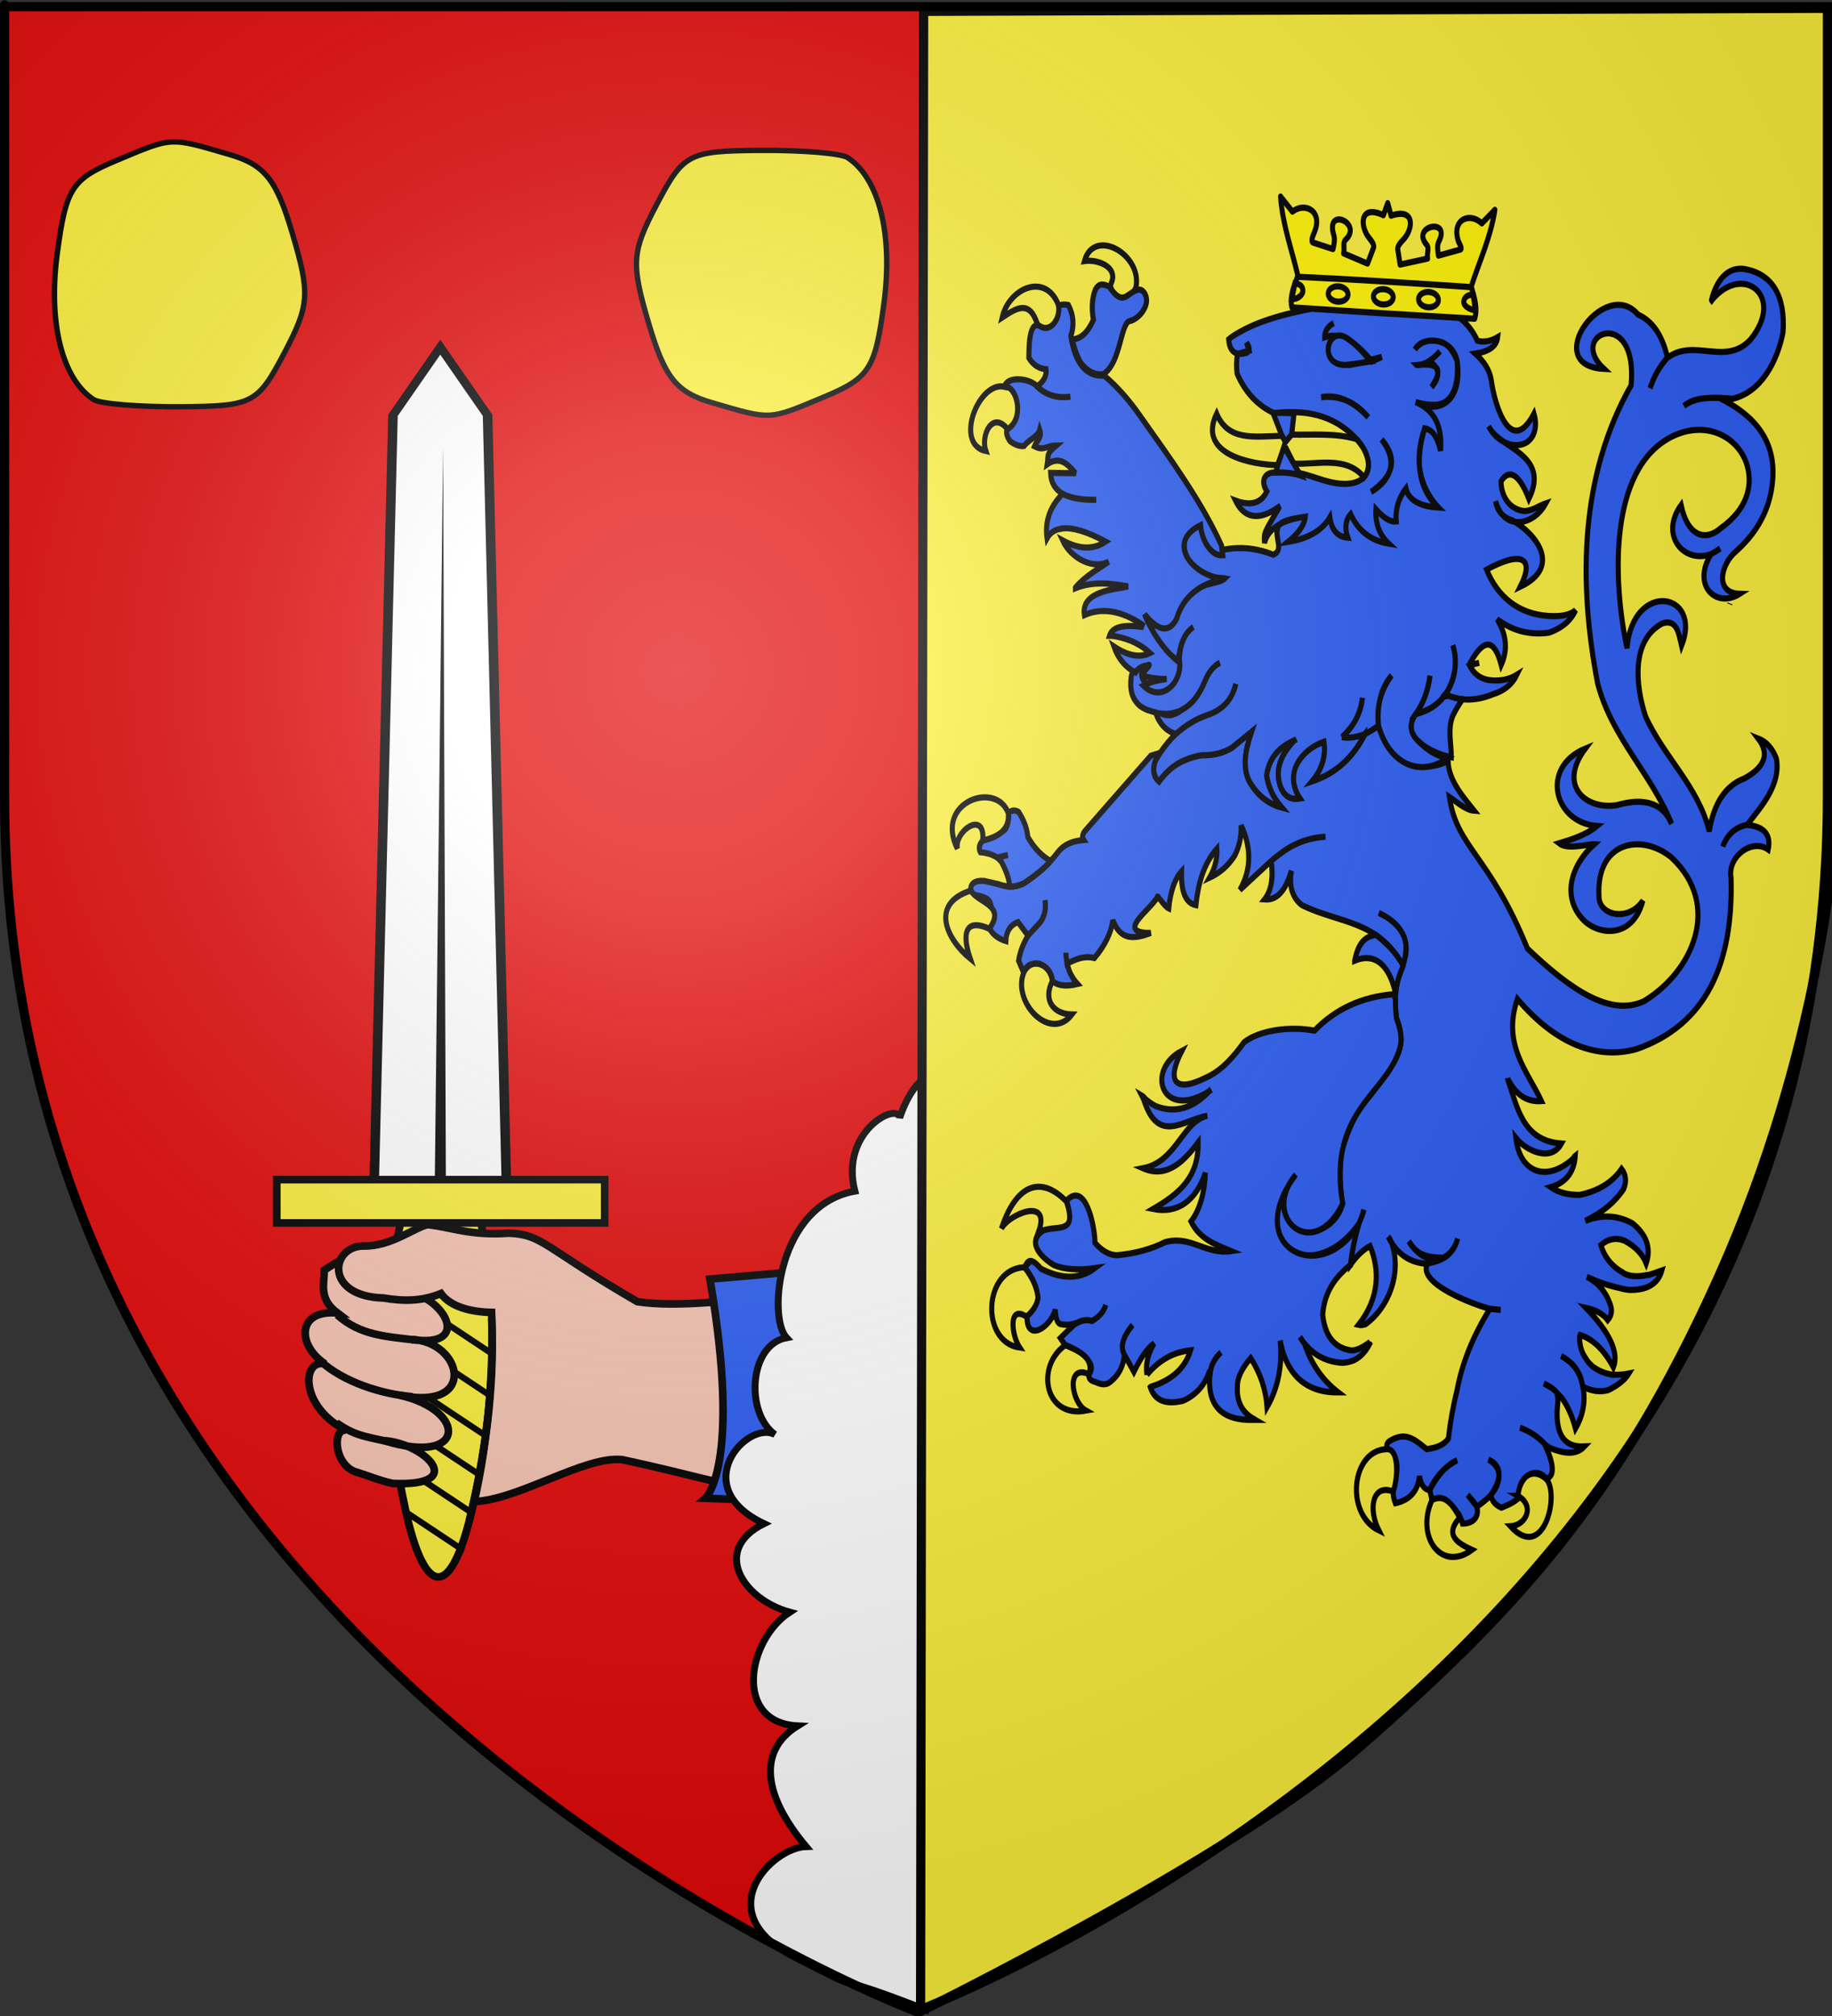 <?xml version="1.0" encoding="UTF-8" standalone="no"?>
<svg
   xmlns:dc="http://purl.org/dc/elements/1.1/"
   xmlns:cc="http://creativecommons.org/ns#"
   xmlns:rdf="http://www.w3.org/1999/02/22-rdf-syntax-ns#"
   xmlns:svg="http://www.w3.org/2000/svg"
   xmlns="http://www.w3.org/2000/svg"
   xmlns:xlink="http://www.w3.org/1999/xlink"
   xmlns:sodipodi="http://sodipodi.sourceforge.net/DTD/sodipodi-0.dtd"
   xmlns:inkscape="http://www.inkscape.org/namespaces/inkscape"
   height="660"
   width="600"
   version="1.0"
   id="svg2"
   sodipodi:version="0.32"
   inkscape:version="0.48.1 r9760"
   sodipodi:docname="Blason_Bourgaltroff_57.svg"
   inkscape:export-filename="/Users/olivier/Desktop/Blason Rouge/Blason_Vide_3D.png"
   inkscape:export-xdpi="144"
   inkscape:export-ydpi="144"
   inkscape:output_extension="org.inkscape.output.svg.inkscape">
  <rect width="100%" height="100%" fill="#333333" stroke="none"/>
  <sodipodi:namedview
     inkscape:window-height="615"
     inkscape:window-width="714"
     inkscape:pageshadow="2"
     inkscape:pageopacity="0.0"
     guidetolerance="10.0"
     gridtolerance="10.0"
     objecttolerance="10.0"
     borderopacity="1.0"
     bordercolor="#666666"
     pagecolor="#ffffff"
     id="base"
     showgrid="false"
     height="660px"
     inkscape:zoom="0.60213208"
     inkscape:cx="301.63041"
     inkscape:cy="329.66161"
     inkscape:window-x="-4"
     inkscape:window-y="0"
     inkscape:current-layer="g5898"
     showguides="true"
     inkscape:guide-bbox="true"
     inkscape:window-maximized="0" />
  <desc
     id="desc4">Flag of Canton of Valais (Wallis)</desc>
  <defs
     id="defs6">
    <linearGradient
       id="linearGradient2893">
      <stop
         style="stop-color:white;stop-opacity:0.314;"
         offset="0"
         id="stop2895" />
      <stop
         id="stop2897"
         offset="0.19"
         style="stop-color:white;stop-opacity:0.251;" />
      <stop
         style="stop-color:#6b6b6b;stop-opacity:0.125;"
         offset="0.6"
         id="stop2901" />
      <stop
         style="stop-color:black;stop-opacity:0.125;"
         offset="1"
         id="stop2899" />
    </linearGradient>
    <linearGradient
       id="linearGradient2885">
      <stop
         id="stop2887"
         offset="0"
         style="stop-color:white;stop-opacity:1;" />
      <stop
         style="stop-color:white;stop-opacity:1;"
         offset="0.229"
         id="stop2891" />
      <stop
         id="stop2889"
         offset="1"
         style="stop-color:black;stop-opacity:1;" />
    </linearGradient>
    <linearGradient
       id="linearGradient2955">
      <stop
         id="stop2867"
         offset="0"
         style="stop-color:#fd0000;stop-opacity:1;" />
      <stop
         style="stop-color:#e77275;stop-opacity:0.659;"
         offset="0.5"
         id="stop2873" />
      <stop
         style="stop-color:black;stop-opacity:0.323;"
         offset="1"
         id="stop2959" />
    </linearGradient>
    <radialGradient
       inkscape:collect="always"
       xlink:href="#linearGradient2955"
       id="radialGradient2961"
       cx="225.524"
       cy="218.901"
       fx="225.524"
       fy="218.901"
       r="300"
       gradientTransform="matrix(-4.167939e-4,2.183,-1.884,-3.599562e-4,615.597,-289.121)"
       gradientUnits="userSpaceOnUse" />
    <polygon
       id="star"
       transform="scale(53,53)"
       points="0,-1 0.588,0.809 -0.951,-0.309 0.951,-0.309 -0.588,0.809 0,-1 " />
    <clipPath
       id="clip">
      <path
         d="M 0,-200 L 0,600 L 300,600 L 300,-200 L 0,-200 z "
         id="path10" />
    </clipPath>
    <radialGradient
       inkscape:collect="always"
       xlink:href="#linearGradient2955"
       id="radialGradient1911"
       gradientUnits="userSpaceOnUse"
       gradientTransform="matrix(-4.167939e-4,2.183,-1.884,-3.599562e-4,615.597,-289.121)"
       cx="225.524"
       cy="218.901"
       fx="225.524"
       fy="218.901"
       r="300" />
    <radialGradient
       inkscape:collect="always"
       xlink:href="#linearGradient2955"
       id="radialGradient2865"
       gradientUnits="userSpaceOnUse"
       gradientTransform="matrix(0,1.749,-1.593,-1.049767e-7,551.788,-191.29)"
       cx="225.524"
       cy="218.901"
       fx="225.524"
       fy="218.901"
       r="300" />
    <radialGradient
       inkscape:collect="always"
       xlink:href="#linearGradient2955"
       id="radialGradient2871"
       gradientUnits="userSpaceOnUse"
       gradientTransform="matrix(0,1.386,-1.323,-5.741131e-8,-158.082,-109.541)"
       cx="225.524"
       cy="218.901"
       fx="225.524"
       fy="218.901"
       r="300" />
    <radialGradient
       inkscape:collect="always"
       xlink:href="#linearGradient2893"
       id="radialGradient3163"
       gradientUnits="userSpaceOnUse"
       gradientTransform="matrix(1.353,0,0,1.349,-77.629,-85.747)"
       cx="221.445"
       cy="226.331"
       fx="221.445"
       fy="226.331"
       r="300" />
    <pattern
       id="pattern4124"
       patternTransform="translate(-328.318,-112.593)"
       height="199.71"
       width="178.168"
       patternUnits="userSpaceOnUse">
      <g
         id="g4119"
         transform="matrix(0.806,0,0,0.77,264.813,86.782)">
        <path
           inkscape:tile-y0="-111.58328"
           inkscape:tile-x0="-325.61408"
           inkscape:tile-h="127.72503"
           inkscape:tile-w="108.61065"
           inkscape:tile-cy="-47.720769"
           inkscape:tile-cx="-271.30875"
           d="M -267.374,-6.853 L -272.223,16.977 L -277.071,-6.853 L -277.071,-26.381 L -277.071,-51.594 L -302.284,-51.594 L -302.284,-37.048 L -311.982,-37.048 L -311.982,-51.594 L -326.528,-51.594 L -326.528,-61.291 L -311.982,-61.291 L -311.982,-75.837 L -302.284,-75.837 L -302.284,-61.291 L -277.071,-61.291 L -277.071,-86.504 L -291.617,-86.504 L -291.617,-96.202 L -277.071,-96.202 L -277.071,-110.748 L -267.374,-110.748 L -267.374,-96.202 L -252.828,-96.202 L -252.828,-86.504 L -267.374,-86.504 L -267.374,-61.291 L -242.161,-61.291 L -242.161,-75.837 L -232.463,-75.837 L -232.463,-61.291 L -217.917,-61.291 L -217.917,-51.594 L -232.463,-51.594 L -232.463,-37.048 L -242.161,-37.048 L -242.161,-51.594 L -267.374,-51.594 L -267.374,-26.381 L -267.374,-6.853 z"
           id="path4262"
           sodipodi:nodetypes="cccccccccccccccccccccccccccccccccccccccc"
           style="fill:#fcef3c;fill-opacity:1;stroke:#000000;stroke-width:3.807;stroke-miterlimit:4;stroke-dasharray:none;stroke-opacity:1;display:inline" />
        <use
           id="use2607"
           xlink:href="#path4262"
           inkscape:tiled-clone-of="#path4262"
           y="0"
           x="0"
           width="601.465"
           height="658.974" />
        <use
           id="use2613"
           transform="translate(108.611,127.725)"
           xlink:href="#path4262"
           inkscape:tiled-clone-of="#path4262"
           y="0"
           x="0"
           width="601.465"
           height="658.974" />
      </g>
    </pattern>
    <radialGradient
       r="300"
       fy="226.331"
       fx="221.445"
       cy="226.331"
       cx="221.445"
       gradientTransform="matrix(1.353,0,0,1.349,-77.629,-85.747)"
       gradientUnits="userSpaceOnUse"
       id="radialGradient3163-2"
       xlink:href="#linearGradient2893-3"
       inkscape:collect="always" />
    <linearGradient
       id="linearGradient2893-3">
      <stop
         id="stop2895-9"
         offset="0"
         style="stop-color:white;stop-opacity:0.314;" />
      <stop
         style="stop-color:white;stop-opacity:0.251;"
         offset="0.19"
         id="stop2897-0" />
      <stop
         id="stop2901-5"
         offset="0.6"
         style="stop-color:#6b6b6b;stop-opacity:0.125;" />
      <stop
         id="stop2899-2"
         offset="1"
         style="stop-color:black;stop-opacity:0.125;" />
    </linearGradient>
  </defs>
  <g
     inkscape:groupmode="layer"
     id="layer3"
     inkscape:label="Fond écu"
     style="display:inline">
    <path
       id="path2855"
       style="fill:#e20909;fill-opacity:1;fill-rule:evenodd;stroke:none;stroke-width:1px;stroke-linecap:butt;stroke-linejoin:miter;stroke-opacity:1"
       d="M 300,657.386 C 300,657.386 598.5,545.066 598.5,259.614 C 598.5,-25.837 598.5,1.063 598.5,1.063 L 1.5,1.063 L 1.5,259.614 C 1.5,545.066 300,657.386 300,657.386 z "
       sodipodi:nodetypes="cccccc" />
    <g
       id="g3208"
       transform="translate(-58.364,184.072)" />
    <path
       style="fill:#fcef3c;stroke:#000000;stroke-width:1.762;stroke-miterlimit:4;stroke-dasharray:none;stroke-opacity:1;display:inline"
       d="M 233.177,131.83 C 221.514,128.437 217.715,123.679 212.463,105.892 C 206.616,86.089 206.862,82.533 215.171,66.767 C 223.892,50.221 225.443,49.417 249.026,49.239 C 262.62,49.135 275.484,50.199 277.612,51.601 C 287.926,58.397 292.5,76.708 289.512,99.235 C 286.649,120.821 284.797,123.717 269.872,129.953 C 251.502,137.628 252.864,137.559 233.177,131.83 z "
       id="path8051"
       sodipodi:nodetypes="cssssssc" />
    <path
       style="fill:#fcef3c;stroke:#000000;stroke-width:1.762;stroke-miterlimit:4;stroke-dasharray:none;stroke-opacity:1;display:inline"
       d="M 75.067,50.566 C 86.729,53.96 90.529,58.717 95.781,76.505 C 101.628,96.308 101.382,99.864 93.073,115.629 C 84.352,132.176 82.8,132.979 59.217,133.158 C 45.623,133.261 32.76,132.198 30.631,130.795 C 20.317,123.999 15.743,105.689 18.731,83.161 C 21.595,61.576 23.446,58.68 38.372,52.444 C 56.742,44.768 55.379,44.838 75.067,50.566 z "
       id="path9051"
       sodipodi:nodetypes="cssssssc" />
    <g
       transform="matrix(1.538,0,0,1.538,-323.974,-363.23)"
       id="g23241"
       style="display:inline">
      <path
         d="M 311.155,557.513 C 306.749,576.609 301.173,576.609 296.982,557.513 C 292.792,538.417 291.498,514.911 296.12,495.815 C 300.741,476.719 308.259,476.719 312.881,495.815 C 317.502,514.911 315.561,538.417 311.155,557.513 z "
         style="fill:#fcef3c;fill-opacity:1;fill-rule:nonzero;stroke:#000000;stroke-width:1.621;stroke-miterlimit:4;stroke-dasharray:none;stroke-opacity:1"
         id="path18781" />
      <path
         d="M 309.231,566.915 C 309.387,566.482 309.541,566.055 309.684,565.624 L 297.063,557.248 C 297.189,557.862 297.321,558.472 297.453,559.084 L 309.231,566.915 z M 311.445,559.199 C 311.552,558.741 311.657,558.281 311.76,557.822 L 295.251,546.85 C 295.337,547.444 295.424,548.036 295.516,548.629 L 311.445,559.199 z M 313.119,551.138 C 313.206,550.665 313.299,550.193 313.383,549.719 L 294.106,536.925 C 294.154,537.49 294.203,538.053 294.257,538.617 L 313.119,551.138 z M 314.452,542.834 C 314.518,542.352 314.58,541.869 314.641,541.386 L 293.565,527.387 C 293.58,527.927 293.596,528.468 293.616,529.008 L 314.452,542.834 z M 315.384,534.272 C 315.425,533.774 315.472,533.279 315.509,532.78 L 293.59,518.222 C 293.573,518.744 293.564,519.263 293.553,519.786 L 315.384,534.272 z M 315.899,525.437 C 315.915,524.917 315.927,524.393 315.937,523.873 L 294.144,509.402 C 294.097,509.902 294.06,510.407 294.018,510.908 L 315.899,525.437 z M 315.899,516.257 C 315.883,515.717 315.871,515.177 315.849,514.637 L 295.214,500.94 C 295.181,501.106 295.145,501.277 295.113,501.442 C 295.065,501.753 295.02,502.062 294.975,502.374 L 315.899,516.257 z M 315.308,506.691 C 315.232,506.116 315.159,505.535 315.082,504.956 L 296.887,492.865 C 296.773,493.323 296.665,493.78 296.56,494.242 L 315.308,506.691 z "
         style="fill:#000000;fill-opacity:1;fill-rule:nonzero;stroke:none;stroke-width:5;stroke-miterlimit:4;stroke-opacity:1"
         id="path18783" />
      <g
         transform="matrix(-0.685,0,0,-0.435,486.039,654.058)"
         id="g18785">
        <path
           d="M 244.457,371.58 L 285.873,371.58 L 279.873,757.438 L 265.165,790.794 L 250.457,757.438 L 244.457,371.58 z "
           style="fill:#ffffff;fill-opacity:1;fill-rule:nonzero;stroke:#000000;stroke-width:2.969;stroke-miterlimit:4;stroke-dasharray:none;stroke-opacity:1"
           id="path18787" />
        <path
           d="M 263.408,375.062 L 264.284,742.094 L 266.922,375.062 L 263.408,375.062 z "
           style="fill:#000000;fill-opacity:1;fill-rule:evenodd;stroke:none;stroke-width:4;stroke-linecap:butt;stroke-linejoin:miter;stroke-miterlimit:4;stroke-dasharray:none;stroke-opacity:1"
           id="path18789" />
      </g>
      <rect
         width="69.822"
         height="9.218"
         x="-339.411"
         y="-496.489"
         style="fill:#fcef3c;fill-opacity:1;fill-rule:nonzero;stroke:#000000;stroke-width:1.621;stroke-miterlimit:4;stroke-dasharray:none;stroke-opacity:1"
         id="rect18791"
         transform="scale(-1,-1)" />
      <path
         style="fill:#f7c5b4;fill-opacity:1;fill-rule:evenodd;stroke:#000000;stroke-width:1.621;stroke-linecap:butt;stroke-linejoin:miter;stroke-miterlimit:4;stroke-dasharray:none;stroke-opacity:1;display:inline"
         d="M 293.009,501.932 C 288.011,502.378 285.444,502.696 279.698,506.541 C 279.699,509.581 278.463,512.622 282.504,515.662 C 273.752,514.876 273.934,522.559 279.868,526.484 C 274.736,525.37 274.574,535.884 284.501,540.688 C 281.576,539.721 281.492,547.34 286.056,549.373 C 289.251,550.332 291.277,551.279 294.254,551.934 C 310.514,552.665 301.116,543.491 292.583,542.839 C 309.799,548.274 310.314,536.508 295.843,533.171 C 312.512,536.61 309.098,521.758 298.344,521.294 C 311.119,523.3 305.756,512.338 296.593,510.828 L 291.607,508.147 L 293.009,501.932 z "
         id="path15830"
         sodipodi:nodetypes="ccccccccccccc" />
      <path
         style="fill:#f7c5b4;fill-opacity:1;fill-rule:evenodd;stroke:#000000;stroke-width:1.621;stroke-linecap:butt;stroke-linejoin:miter;stroke-miterlimit:4;stroke-dasharray:none;stroke-opacity:1;display:inline"
         d="M 288.036,501.398 C 281.076,501.4 279.577,512.116 292.295,512.464 C 296.523,513.161 300.459,513.201 304.541,511.514 C 306.539,514.299 310.782,515.435 315.332,515.531 C 315.797,527.823 314.571,543.026 311.624,555.814 C 321.319,555.368 335.306,545.932 343.213,546.885 C 374.288,553.623 362.209,554.025 396.05,550.021 L 422.938,506.867 C 397.101,507.419 362.942,515.811 346.372,513.248 C 326.547,501.778 326.319,498.962 319.027,498.664 C 310.869,499.248 307.021,497.45 301.708,496.841 C 298.751,497.54 293.817,501.536 288.036,501.398 z "
         id="path16951"
         sodipodi:nodetypes="cccccccccccc" />
      <path
         id="path16953"
         style="fill:none;fill-opacity:1;fill-rule:nonzero;stroke:#000000;stroke-width:1.621;stroke-miterlimit:4;stroke-dasharray:none;stroke-opacity:1;display:inline"
         d="M 315.333,516.792 C 316.065,531.963 313.721,547.175 310.6,559.769"
         sodipodi:nodetypes="cc" />
      <path
         style="fill:none;fill-rule:evenodd;stroke:#000000;stroke-width:1.621;stroke-linecap:butt;stroke-linejoin:miter;stroke-miterlimit:4;stroke-dasharray:none;stroke-opacity:1"
         d="M 282.472,516.07 C 287.37,520.438 292.739,520.638 299.429,521.451"
         id="path22348"
         sodipodi:nodetypes="cc" />
      <path
         style="fill:none;fill-rule:evenodd;stroke:#000000;stroke-width:1.621;stroke-linecap:butt;stroke-linejoin:miter;stroke-miterlimit:4;stroke-dasharray:none;stroke-opacity:1"
         d="M 278.921,525.908 C 283.762,530.349 292.063,532.989 298.456,533.467"
         id="path22350"
         sodipodi:nodetypes="cc" />
      <path
         style="fill:none;fill-rule:evenodd;stroke:#000000;stroke-width:1.621;stroke-linecap:butt;stroke-linejoin:miter;stroke-miterlimit:4;stroke-dasharray:none;stroke-opacity:1"
         d="M 282.277,539.023 C 286.835,542.295 289.613,541.984 295.666,543.643"
         id="path22352"
         sodipodi:nodetypes="cc" />
      <path
         style="fill:#2b5df2;fill-rule:evenodd;stroke:#000000;stroke-width:1.621;stroke-linecap:butt;stroke-linejoin:miter;stroke-miterlimit:4;stroke-dasharray:none;stroke-opacity:1;display:inline"
         d="M 361.824,508.437 L 407.535,504.525 C 407.535,504.525 406.519,516.48 396.227,530.426 C 385.935,544.371 390.649,556.211 390.649,556.211 L 360.852,555.1 C 360.852,555.1 368.629,548.295 361.824,508.437 z "
         id="path9085"
         sodipodi:nodetypes="cczccc" />
    </g>
    <path
       style="fill:#ffffff;fill-rule:evenodd;stroke:#000000;stroke-width:2.261;stroke-linecap:butt;stroke-linejoin:miter;stroke-miterlimit:4;stroke-dasharray:none;stroke-opacity:1"
       d="M 279.981,389.964 C 274.947,370.327 294.064,360.641 294.65,365.939 C 302.848,341.551 321.706,347.493 329.14,365.287 C 329.462,365.497 301.554,588.464 302.948,657.86 C 265.522,643.207 288.992,655.476 260.04,640.602 C 231.708,626.047 252.798,604.878 264.006,604.53 C 250.235,588.163 247.834,573.339 261.244,565.009 C 240.144,563.977 244.643,536.918 258.663,527.792 C 243.183,523.591 232.983,507.333 250.205,498.813 C 224.782,486.747 244.661,464.787 253.814,469.634 C 244.016,462.637 245.244,440.226 257.59,437.941 C 251.367,431.354 254.563,394.516 279.981,389.964 z "
       id="path18863"
       sodipodi:nodetypes="cccczccccccc" />
    <path
       style="fill:#fcef3c;fill-rule:evenodd;stroke:#000000;stroke-width:3;stroke-linecap:butt;stroke-linejoin:miter;stroke-miterlimit:4;stroke-dasharray:none;stroke-opacity:1;display:inline"
       d="M 302.504,3.724 L 301.5,658.5 C 301.5,658.5 404.286,607.881 445.107,572.144 C 494.961,528.498 529.631,492.138 563.054,417.499 C 596.286,343.289 600.757,275.883 600.757,275.883 L 601.761,2.719 L 302.504,3.724 z "
       id="path16166"
       sodipodi:nodetypes="ccszccc" />
    <g
       style="display:inline"
       inkscape:label="Meubles"
       id="layer6"
       transform="matrix(0.659,0,0,0.815,249.115,29.503)">
      <g
         style="stroke:#000000;stroke-width:2.435;stroke-miterlimit:4;stroke-opacity:1;stroke-dasharray:none"
         transform="matrix(1.027,0,0,1.027,-7.484,0.526)"
         id="g4418">
        <g
           style="fill:#e50606;fill-opacity:1;stroke:#000000;stroke-width:2.342;stroke-miterlimit:4;stroke-opacity:1;stroke-dasharray:none;display:inline"
           transform="matrix(1.04,0,0,1.04,97.112,59.32)"
           id="layer7">
          <g
             id="g5898"
             transform="matrix(1.042,0,0,1.018,-830.886,72.494)"
             style="fill:#e50606;fill-opacity:1;stroke:#000000;stroke-width:2.273;stroke-miterlimit:4;stroke-opacity:1;stroke-dasharray:none">
            <path
               style="fill:#2b5df2;fill-opacity:1;stroke:#000000;stroke-width:2.273;stroke-miterlimit:4;stroke-opacity:1;stroke-dasharray:none"
               id="path3707"
               d="m 1154.679,-61.5 c -6.658,-1.212 -12.725,2.164 -15.545,11.267 0,0.11 0,0.221 0.116,0.331 0.114,-0.11 0.114,-0.331 0.229,-0.441 13.797,-13.6 32.717,-1.232 17.044,14.79 -11.066,9.981 -24.975,-0.655 -36.949,6.622 -0.114,0 -0.114,0 -0.114,0 -3.432,3.201 -6.064,6.953 -7.78,11.368 1.716,-4.415 4.348,-8.167 7.78,-11.368 -2.457,-8.728 -7.053,-13.628 -13.152,-15.865 -14.684,-14.376 -44.081,18.875 -15.219,20.059 -16.931,-13.083 15.371,-23.799 12.126,6.07 -22.659,32.982 -23.781,72.015 -14.959,110.101 6.381,20.158 24.208,33.62 33.032,51.924 -4.659,-9.448 -15.505,-9.009 -24.251,-6.953 -13.96,1.968 -26.671,-7.068 -14.299,-20.86 -20.299,6.939 -14,27.326 5.263,28.586 -4.752,3.254 -11.458,5.038 -16.968,6.402 3.888,2.539 13.102,0.212 15.708,0.331 -10.688,8.075 -14.32,19.456 -5.209,27.656 6.561,5.981 22.242,7.681 26.944,-6.795 -6.256,7.826 -19.46,5.683 -19.599,-1.423 -1.43,-20.424 18.668,-23.666 32.231,-14.632 22.897,17.696 9.594,42.332 -12.155,53.201 -14.811,5.722 -32.375,-3.895 -52.053,-19.474 -16.85,-34.446 -31.571,-37.227 -34.827,-55.991 2.814,1.536 7.165,4.865 11.073,5.096 -4.572,-4.81 -11.492,-11.098 -11.669,-18.432 -3.55,1.62 -7.218,2.141 -11.095,2.097 -4.576,-0.441 -9.663,-1.876 -12.751,-4.415 -3.204,-2.539 -5.605,-6.07 -7.208,-10.706 -2.059,1.324 -4.118,2.319 -6.176,3.09 0,0.221 -0.114,0.332 -0.229,0.552 -4.233,6.734 -9.952,11.7 -17.388,14.9 -1.83,0.773 -3.775,1.436 -5.72,1.988 1.373,-1.324 2.402,-2.759 3.317,-4.195 1.945,-3.311 2.517,-6.842 1.83,-10.374 -3.089,0.773 -5.72,1.987 -8.007,3.752 -0.915,0.663 -1.716,1.545 -2.517,2.428 -4.576,4.746 -4.576,9.602 -0.229,14.79 -3.317,0.44 -5.72,-0.331 -7.435,-2.428 -0.572,-0.773 -1.03,-1.545 -1.373,-2.428 -0.114,-0.331 -0.114,-0.44 -0.229,-0.662 -1.487,-4.526 -0.114,-9.05 4.118,-13.576 0.801,-0.884 1.601,-1.656 2.517,-2.428 -7.321,2.648 -11.554,6.953 -12.469,13.133 0.572,2.98 1.83,5.851 3.775,8.389 0,0.11 0.229,0.331 0.343,0.44 0.686,0.884 1.601,1.876 2.517,2.759 0.114,0.111 0.114,0.111 0.114,0.111 -6.063,-1.324 -10.982,-4.526 -14.642,-9.933 -1.945,-3.423 -2.173,-7.726 -0.572,-13.134 0,0 0,0 0.114,-0.11 0.343,-1.545 1.03,-3.09 1.716,-4.856 l -8.808,5.96 c -3.661,1.876 -8.122,2.87 -13.269,2.759 l -0.114,0 c -2.745,0.331 -5.376,0.992 -7.779,1.876 -4.461,1.544 -8.236,4.194 -11.439,7.836 -2.402,-1.766 -2.974,-4.415 -1.601,-7.616 0.686,-0.992 1.373,-1.987 2.173,-2.979 l -4.233,1.104 -29.17,27.593 c -1.373,1.214 -1.601,2.539 -0.801,3.531 -4.804,0.332 -8.579,1.545 -11.21,4.195 -1.144,1.214 -2.173,2.318 -3.546,3.531 -3.089,2.98 -7.092,5.519 -11.554,8.058 -2.173,0.992 -4.461,1.435 -6.749,1.435 -1.487,-0.111 -2.974,-0.331 -4.576,-0.773 l -0.343,-0.11 -6.292,-1.215 c -3.432,-0.221 -5.491,0.441 -6.063,2.207 -0.114,0.441 -0.114,0.883 0,1.324 0.229,0.883 0.915,1.435 2.402,1.766 3.889,0.552 5.948,1.545 6.292,3.091 1.03,2.759 0.343,4.634 -1.945,5.629 1.03,4.304 4.004,6.953 8.808,8.167 0.229,-3.643 2.059,-5.96 5.491,-6.954 l 4.461,4.967 5.376,-4.855 c 2.059,-2.319 2.745,-5.078 2.173,-8.278 0.572,3.2 -0.114,5.959 -2.173,8.278 l -5.376,4.855 c -2.288,3.091 -3.661,6.182 -4.233,9.271 l 2.288,4.415 c 1.03,-2.649 3.317,-3.642 6.978,-3.311 3.546,1.104 5.491,3.311 5.834,6.402 2.402,1.767 6.177,2.097 11.21,1.104 -2.402,-2.207 -3.889,-4.636 -4.576,-7.395 -0.114,-0.11 -0.114,-0.11 -0.114,-0.11 -0.229,-1.214 -0.458,-2.649 -0.458,-4.084 0,1.435 0.229,2.871 0.458,4.084 4.171,-1.78 7.595,-3.001 12.24,-2.097 4.804,-4.746 7.55,-9.492 8.236,-14.016 3.419,7.699 9.704,7.011 16.93,4.745 -16.098,0.093 -0.296,-8.339 2.974,-13.244 -0.266,-1.263 2.953,3.416 5.033,4.194 0.801,-6.402 2.745,-11.037 5.72,-13.686 -0.229,7.616 1.83,11.7 6.406,12.473 1.042,-8.015 3.474,-15.304 9.38,-20.86 0.229,3.532 -0.801,7.174 -3.203,10.706 4.576,-1.767 8.236,-4.415 11.096,-8.057 2.173,-3.423 3.089,-7.174 2.974,-11.258 4.69,8.499 4.461,16.444 -0.572,23.84 l 13.956,-10.706 c 1.373,-0.992 2.86,-1.987 4.347,-2.87 6.063,-3.753 12.698,-5.739 19.904,-6.07 -7.207,0.331 -13.841,2.318 -19.904,6.07 -1.487,0.883 -2.974,1.876 -4.347,2.87 1.03,6.403 0,11.037 -2.974,14.238 6.727,0.433 9.912,-4.868 12.011,-10.594 -1.258,5.85 0.65,10.127 4.654,12.665 16.625,6.841 33.936,5.395 45.126,22.4 0.732,-1.634 1.331,-3.937 1.395,-6.63 0.157,-6.597 -7.091,-11.01 -12.167,-12.873 10.826,4.134 13.741,10.64 11.57,17.136 -1.355,4.055 -3.914,8.421 -4.021,12.885 -0.303,2.966 -0.02,5.99 0.342,8.94 1.587,2.913 2.289,6.295 1.993,8.97 -0.279,2.516 -1.775,5.945 -4.166,8.579 -3.795,4.582 -7.491,9 -11.427,12.827 -4.981,4.845 -7.845,10.821 -10.385,17.45 -0.946,2.468 -1.056,5.019 -1.15,7.904 -0.133,4.055 0.131,8.452 1.113,12.699 -3.416,11.445 -22.718,15.137 -26.196,2.096 -0.801,-4.304 0.915,-8.609 5.262,-12.804 -32.646,16.643 3.567,46.495 28.14,18.211 0.915,-1.656 1.716,-3.421 2.288,-5.298 -0.572,1.876 -1.373,3.642 -2.288,5.298 -1.945,5.408 -3.089,10.375 -3.661,14.9 0,0 0,0 0,0.111 2.86,-3.311 5.834,-5.63 8.694,-6.843 4.258,8.656 4.399,19.03 -5.148,29.138 1.03,0.22 2.059,0 3.089,-0.221 9.992,-5.888 16.522,-18.541 11.667,-30.243 -0.458,-0.773 -0.915,-1.544 -1.487,-2.096 3.822,6.275 9.15,9.308 16.358,9.932 0.456,-0.111 0.801,-0.111 1.258,-0.111 0.116,0 0.116,0 0.229,0 2.86,-0.44 5.262,-1.104 7.207,-2.096 -5.636,1.248 -10.581,0.657 -15.9,-6.07 3.347,4.598 7.13,6.117 15.9,6.07 3.089,-1.545 4.919,-3.974 5.948,-7.064 -2.008,6.141 -7.458,8.159 -13.155,9.16 -0.114,0 -0.114,0 -0.229,0 -5.331,7.515 22.119,15.716 27.796,16.777 1.488,0.11 3.204,0.331 4.804,0.441 -1.6,-0.111 -3.316,-0.332 -4.804,-0.441 -7.55,10.044 -12.354,19.867 -14.642,29.91 -1.716,5.739 -3.088,11.81 -3.888,17.992 -2.461,2.901 -6.168,3.518 -9.723,3.972 -5.472,-3.689 -9.284,-6.41 -15.902,-3.311 -1.716,0.662 -2.288,1.766 -1.716,3.311 4.619,1.591 5.001,6.588 3.662,10.706 -0.116,0.221 -0.116,0.331 -0.229,0.552 l 0,0 c -1.144,3.2 -1.03,6.181 0.229,8.718 6.52,-1.214 10.066,-4.525 10.752,-10.044 0.572,3.201 2.06,4.856 4.232,5.187 0.116,0 0.116,0 0.343,0 2.595,-5.12 7.114,-8.827 12.24,-11.037 -5.376,2.016 -9.192,6.234 -12.24,11.037 l 1.26,4.525 c 5.003,-1.744 8.281,0.196 11.439,4.193 0.114,0 0.114,0.111 0.229,0.111 0.686,1.104 1.372,2.207 1.716,3.532 3.711,0.064 7.719,-1.665 6.405,-6.181 -0.114,0 -0.114,-0.221 -0.229,-0.331 l -3.889,-4.084 c 1.362,1.316 2.807,2.518 3.889,4.084 0.116,0.11 0.116,0.331 0.229,0.331 2.113,-1.277 4.197,-2.544 6.062,-4.194 4.799,-4.432 5.66,-10.276 -0.914,-13.244 7.193,2.536 5.094,8.52 0.914,13.244 l 0.343,0.441 c 0.663,2.217 2.562,3.317 4.576,4.083 3.661,-1.214 7.163,-2.648 8.42,-4.415 -0.688,-6.924 6.743,-11.221 11.485,-6.4 5.072,-0.593 2.295,-8.037 -0.915,-13.023 -0.116,-0.11 -0.116,-0.11 -0.116,-0.11 -3.203,-2.649 -6.864,-4.526 -10.639,-5.63 3.775,1.104 7.436,2.98 10.639,5.63 0.828,0.983 1.968,1.456 3.089,1.987 4.518,1.464 10.872,3.068 15.1,-0.663 -10.297,0.444 -13.291,-5.978 -11.897,-16.223 0,-0.332 0,-0.773 0,-1.436 -0.114,-0.552 -0.228,-1.323 -0.343,-2.096 -0.915,-1.104 -2.86,-2.319 -5.948,-3.532 3.089,1.214 5.033,2.428 5.948,3.532 0.688,0.552 1.373,1.104 2.059,1.766 2.403,2.649 4.576,6.402 6.177,11.368 3.432,-4.967 4.576,-10.153 3.317,-15.452 0,-0.11 0,-0.11 -0.116,-0.22 -0.114,-0.552 -0.229,-1.104 -0.456,-1.656 -0.458,-1.988 -1.488,-3.643 -2.975,-5.299 -1.487,-1.656 -3.661,-2.979 -6.176,-4.194 4.217,1.91 7.78,4.872 9.151,9.493 0.228,0.552 0.343,1.104 0.456,1.656 0.116,0.11 0.116,0.11 0.116,0.22 3.888,1.656 7.663,2.097 11.439,1.215 4.231,-1.767 7.32,-3.753 9.036,-6.07 -2.631,0.44 -5.032,0.44 -7.092,0.44 -0.114,-0.22 -0.114,-0.22 -0.114,0 -3.546,-0.44 -6.52,-1.544 -9.151,-3.2 -0.114,-0.111 -0.343,-0.331 -0.458,-0.441 -0.114,-0.11 -0.114,-0.11 -0.228,-0.11 l 0,0 c -0.916,-0.773 -1.601,-1.545 -2.173,-2.319 -1.945,-2.318 -2.86,-4.967 -2.745,-8.166 l 0.229,-0.441 c 5.72,1.435 10.638,5.408 14.871,11.92 2.517,-5.407 -1.487,-12.693 -12.24,-21.963 4.348,0.773 7.664,2.207 9.723,4.525 1.831,-1.766 2.06,-3.752 1.03,-5.959 -2.059,-4.747 -5.605,-8.058 -10.41,-10.045 5.032,1.987 9.951,3.311 14.871,4.194 1.372,0.332 2.744,0.552 4.231,0.663 7.893,0.11 12.812,-2.319 14.415,-7.174 -2.173,0.662 -4.232,1.214 -5.948,1.656 -0.114,0 -0.229,0 -0.343,0 -0.116,0 -0.116,0 -0.229,0 -4.461,0.773 -7.893,0.552 -10.524,-0.663 -0.229,-0.11 -0.343,-0.331 -0.572,-0.331 -4.804,-2.318 -8.008,-5.629 -9.608,-10.044 3.203,-2.319 6.748,-2.871 10.523,-1.656 4.691,2.096 8.007,4.855 9.723,8.388 2.174,-5.407 0.344,-10.154 -5.375,-14.237 -0.344,-0.332 -0.688,-0.441 -1.03,-0.663 -6.52,-2.87 -13.498,-3.2 -20.819,-0.773 7.664,-3.09 13.384,-7.063 17.159,-11.809 1.373,-2.871 1.03,-5.299 -0.915,-7.395 -4.232,5.077 -10.524,8.166 -18.76,9.602 -5.262,0 -9.495,-0.884 -12.926,-2.871 6.864,-1.656 10.524,-5.629 10.983,-11.589 -0.344,0.221 -0.458,0.441 -0.688,0.773 -0.229,0.221 -0.456,0.331 -0.801,0.662 -11.062,8.041 -23.136,5.273 -25.051,-8.056 4.47,4.684 15.656,9.159 20.361,2.098 -17.429,-1.034 -19.65,-13.506 -24.022,-23.841 0,0 0,-0.22 0,-0.331 0,0 0,0 0,0.111 3.606,5.986 8.308,8.763 15.101,8.387 -6.065,-10.899 -17.65,-20.737 -10.753,-37.746 17.088,16.721 35.735,22.553 53.2,18.522 30.947,-8.886 43.348,-31.422 42.21,-63.312 -1.644,-7.818 9.463,-14.658 16.583,-10.399 1.373,-5.298 -1.601,-8.388 -8.808,-9.05 l -0.114,0 c 0,0 -0.344,-0.11 -0.458,-0.11 -4.576,0.773 -7.893,2.87 -9.952,6.291 -0.343,0.552 -0.686,1.104 -0.915,1.766 0.229,-0.662 0.572,-1.214 0.915,-1.766 2.059,-3.423 5.377,-5.519 9.952,-6.291 5.918,-6.404 15.216,-14.554 13.041,-24.503 -1.716,-3.642 -4.348,-6.181 -8.123,-7.395 5.148,5.63 3.088,10.597 -6.176,14.79 -8.465,2.649 -13.727,9.271 -15.672,19.536 -4.757,-16.498 -20.42,-27.596 -28.442,-42.493 -4.569,-11.565 -6.423,-28.165 7.513,-34.323 6.471,-1.775 7.294,3.705 8.575,8.276 9.55,-20.015 -21.947,-24.276 -24.367,0.883 l 0,0 c -6.335,-24.828 -8.219,-65.897 19.502,-77.94 16.314,-6.998 31.312,0.393 34.415,11.296 1.977,6.946 -0.259,15.319 -12.051,22.304 -6.378,4.709 -14.573,3.611 -17.729,-8.528 -9.804,11.278 1.415,21.753 13.384,18.101 1.258,-0.552 2.631,-1.214 4.118,-2.097 -1.487,0.883 -2.86,1.545 -4.118,2.097 -8.79,11.851 2.549,20.138 12.812,14.679 -11.416,-0.257 -8.373,-10.978 -1.829,-15.563 11.871,-8.724 15.992,-18.315 16.62,-27.399 0.911,-13.152 -7.2,-22.59 -23.942,-29.441 -5.471,-0.062 -10.993,-0.009 -15.786,2.98 4.678,-3.148 10.406,-2.941 15.786,-2.98 1.945,0.11 4.004,0.221 6.064,0.331 12.588,-2.512 19.765,-13.488 22.42,-24.502 1.164,-13.739 -5.024,-21.349 -16.372,-23.296 z"
               sodipodi:nodetypes="cccccccsccccccccccccccccccccccccccccccccccccccccscccccccccccccccccccccccscccccccscccccccccscccccccccccccccsccccccscsccscsssccccscccccccccsccccccccscccccccccccccccccccccccccccccccccsccccccsccccccscccccccccsccccccccccccccsccccccccccccccccccccccccccccccsccccccccccccscccscccscccccc"
               inkscape:connector-curvature="0" />
            <path
               style="fill:#2b5df2;fill-opacity:1;stroke:#000000;stroke-width:2.273;stroke-miterlimit:4;stroke-opacity:1;stroke-dasharray:none"
               id="path3709"
               d="m 995.802,-53.324 c -8.21,4.167 -17.69,2.998 -26.31,5.077 l -0.114,0 c -17.845,2.318 -31.229,5.408 -40.037,9.492 -2.288,0.993 -4.232,1.987 -5.834,3.09 0.229,2.98 1.487,4.746 3.889,5.298 0,0.11 0,0.11 0,0.11 l 0,0 5.217,-1.194 -1.099,-3 c 3.048,3.983 -0.483,4.119 -4.118,4.194 l 0,0 c -0.458,2.759 -0.458,5.187 -0.114,7.284 3.546,6.733 8.923,11.589 16.129,14.459 0,0 0,0 0.114,0 0,0 0,0 0.114,0.11 13.328,-1.153 26.233,0.025 36.949,9.602 1.258,1.104 2.288,2.318 3.203,3.532 2.745,4.304 2.86,7.836 0.114,10.596 -0.229,0.11 -0.343,0.221 -0.458,0.331 -1.601,1.214 -4.233,2.097 -8.236,2.097 -10.368,-0.038 -19.419,-6.149 -30.657,-4.194 -4.593,-0.304 -7.186,2.739 -4.004,6.953 -2.402,4.304 -7.092,5.519 -13.956,3.421 4.938,8.311 13.105,6.24 20.019,1.876 -0.157,0.078 -5.32,7.028 -6.635,9.602 0,0 0,0 0,0.11 -0.693,1.134 -0.6,2.737 -0.458,4.084 0.343,-1.324 1.03,-2.539 2.059,-3.642 2.974,-3.201 8.351,-5.298 16.129,-6.07 -0.343,2.98 -2.974,6.07 -7.664,9.271 9.151,-1.214 15.329,-4.304 18.646,-9.05 0.801,4.746 3.432,7.174 8.007,7.505 -1.487,-3.532 -1.03,-6.512 1.258,-8.719 3.317,6.07 8.923,9.823 17.043,10.927 -4.118,-3.201 -6.063,-7.395 -5.72,-12.693 3.547,3.311 6.52,4.746 9.037,4.525 -0.458,-4.525 1.03,-8.609 4.347,-12.251 1.144,4.194 5.948,6.622 14.415,7.064 -9.716,-7.7 -9.973,-18.277 -6.064,-29.248 3.432,0.441 5.72,3.09 7.092,8.278 0.915,-9.05 -2.744,-15.01 -11.096,-17.99 2.403,0.552 4.804,0.993 7.092,0.993 9.541,0.697 12.315,-7.401 11.439,-16.004 0,-0.11 0,-0.11 0,-0.11 -1.087,-4.453 -4.685,-6.651 -8.808,-7.395 -3.71,-0.572 -7.549,0.08 -10.066,3.09 2.369,-3.212 6.444,-3.499 10.066,-3.09 4.378,0.425 7.001,3.531 8.808,7.395 2.429,14.714 -7.812,19.904 -18.532,15.121 8.352,2.98 12.011,8.94 11.096,17.99 -1.373,-5.187 -3.661,-7.836 -7.092,-8.278 -4.653,11.4 -2.705,20.901 6.064,29.248 -8.465,-0.441 -13.271,-2.87 -14.415,-7.064 -3.316,3.642 -4.804,7.726 -4.347,12.251 -2.517,0.221 -5.491,-1.214 -9.037,-4.525 -0.343,5.298 1.601,9.492 5.72,12.693 -8.122,-1.104 -13.727,-4.856 -17.043,-10.927 -2.288,2.207 -2.745,5.187 -1.258,8.719 -4.576,-0.331 -7.207,-2.759 -8.007,-7.505 -3.317,4.746 -9.495,7.836 -18.646,9.05 4.69,-3.201 7.321,-6.291 7.664,-9.271 -9.048,1.078 -11.749,2.07 -12.448,4.478 -1.046,3.604 2.942,7.952 -1.851,9.539 -1.601,-0.552 -3.203,-0.993 -4.804,-1.324 -5.834,-1.324 -11.554,-1.435 -17.273,-0.552 -0.229,0 -0.343,0 -0.458,0.11 -0.458,0 -0.915,0 -1.258,0.11 -5.605,-2.207 -8.351,-5.96 -8.694,-11.258 -11.502,5.687 -7.574,14.865 -0.627,19.426 3.565,2.341 8.841,1.968 11.403,2.281 -1.918,1.563 -6.343,1.519 -10.827,3.101 -14.89,5.253 -34.474,16.039 -9.397,27.274 0.069,-4.458 1.441,-8.596 4.301,-11.024 0.572,-0.552 1.144,-0.993 1.945,-1.435 -0.801,0.441 -1.373,0.883 -1.945,1.435 -6.353,5.69 -2.913,14.539 -10.066,19.425 -3.661,2.318 -6.749,2.097 -9.38,-0.331 -0.343,-0.331 -0.572,-0.662 -0.915,-0.883 -0.801,-1.104 -1.03,-2.318 -0.343,-3.753 l -3.203,-1.104 c -0.801,0.883 -1.373,1.987 -1.83,3.311 -0.343,2.097 -0.343,3.973 0,5.519 0.572,2.428 1.945,4.194 4.004,5.629 0.801,0.441 1.716,0.883 2.86,1.324 1.373,0.331 2.745,0.773 4.004,0.993 0.229,0.11 0.572,0.11 0.801,0.22 0.572,0.111 1.258,0.111 1.945,0.221 1.487,0.111 2.974,0.111 4.461,-0.11 1.03,-0.221 2.173,-0.441 3.317,-0.773 0.229,-0.11 0.458,-0.221 0.686,-0.221 0.572,-0.331 1.03,-0.662 1.716,-0.883 1.373,-0.773 2.86,-1.766 4.118,-2.98 1.83,-1.766 3.317,-3.863 4.69,-6.512 1.83,-3.753 4.118,-6.181 6.978,-7.284 -2.86,1.104 -5.148,3.532 -6.978,7.284 -1.373,2.649 -2.86,4.746 -4.69,6.512 -1.258,1.215 -2.745,2.207 -4.118,2.98 -0.686,0.221 -1.144,0.552 -1.716,0.883 -0.229,0 -0.458,0.111 -0.686,0.221 l -0.229,0.331 c -1.03,0.441 -2.059,0.773 -2.974,0.993 -0.229,0.11 -0.458,0.11 -0.458,0.11 -1.487,0.111 -2.86,0 -4.118,-0.552 -0.686,-0.11 -1.373,-0.11 -1.945,-0.221 -0.229,-0.11 -0.572,-0.11 -0.801,-0.22 0.114,0.11 0.114,0.331 0.229,0.44 0,0.221 0.229,0.552 0.343,0.773 0,0.11 0.114,0.331 0.229,0.441 0,0.11 0,0.22 0.114,0.331 1.945,3.2 4.69,5.187 8.122,5.959 2.173,-1.544 4.347,-2.979 6.864,-4.194 2.059,-1.104 4.347,-1.876 6.749,-2.648 7.092,-1.876 11.554,-5.739 13.155,-11.7 -1.601,5.96 -6.063,9.823 -13.155,11.7 -2.402,0.771 -4.69,1.544 -6.749,2.648 -2.517,1.215 -4.69,2.649 -6.864,4.194 -2.517,1.988 -4.804,4.304 -6.978,6.954 -0.801,0.992 -1.487,1.987 -2.173,2.979 -1.373,3.201 -0.801,5.851 1.601,7.616 3.203,-3.642 6.978,-6.291 11.439,-7.836 2.402,-0.884 5.033,-1.545 7.779,-1.876 l 0.114,0 c 5.148,0.11 9.609,-0.883 13.269,-2.759 l 8.808,-5.96 c -0.686,1.767 -1.373,3.311 -1.716,4.856 -0.114,0.11 -0.114,0.11 -0.114,0.11 -1.601,5.408 -1.373,9.713 0.572,13.134 3.661,5.407 8.579,8.609 14.642,9.933 0,0 0,0 -0.114,-0.111 -0.915,-0.883 -1.83,-1.875 -2.517,-2.759 -0.114,-0.11 -0.343,-0.331 -0.343,-0.44 -1.945,-2.539 -3.203,-5.408 -3.775,-8.389 0.915,-6.181 5.148,-10.485 12.469,-13.133 0.343,-0.111 0.686,-0.221 0.915,-0.331 -0.229,0.11 -0.572,0.22 -0.915,0.331 -0.915,0.773 -1.716,1.544 -2.517,2.428 -4.233,4.525 -5.605,9.049 -4.118,13.576 0.114,0.221 0.114,0.331 0.229,0.662 0.343,0.883 0.801,1.656 1.373,2.428 1.716,2.097 4.118,2.87 7.435,2.428 -7.656,-9.936 1.598,-18.337 10.753,-20.969 1.072,5.653 -1.348,10.659 -5.148,14.569 1.945,-0.552 3.889,-1.215 5.72,-1.988 7.435,-3.2 13.155,-8.166 17.388,-14.9 0.114,-0.22 0.229,-0.331 0.229,-0.552 -0.114,0.111 -0.343,0.111 -0.343,0.221 -0.114,0 -0.114,0 -0.114,0 -3.317,0.993 -6.52,1.435 -9.723,0.993 l -0.114,0 c 0,0 0,0 0.114,0 l 0,0 c 4.916,-3.637 8.26,-8.352 9.151,-14.569 -0.707,6.311 -4.406,10.833 -9.151,14.569 l 0,0 c -0.114,0 -0.114,0 -0.114,0 l 0.114,0 c 3.203,0.44 6.406,0 9.723,-0.993 0,0 0,0 0.114,0 0,-0.11 0.229,-0.11 0.343,-0.221 2.059,-0.771 4.118,-1.766 6.176,-3.09 -1.072,-7.041 1.217,-13.32 5.834,-18.542 -5.098,4.945 -6.543,11.663 -5.834,18.542 4.511,13.844 18.362,19.524 30.886,12.03 -5.87,-0.936 -10.485,-3.719 -14.757,-7.837 -2.173,-2.759 -1.945,-5.519 0.457,-8.388 l 0,0 0,0 c 3.55,-3.992 5.488,-8.982 6.407,-14.238 -0.718,5.329 -3.015,10.176 -6.407,14.238 5.605,-1.214 9.723,-3.421 12.583,-6.512 0.229,-0.22 0.458,-0.552 0.688,-0.771 0,0 0,0 0.114,-0.111 0.116,-0.221 0.343,-0.44 0.458,-0.662 0,0 0,0 0.114,0 l -0.114,0 c 0.114,-0.111 0.114,-0.111 0.229,-0.221 3.799,-5.347 4.623,-11.394 2.517,-17.218 2.233,5.851 1.09,11.818 -2.517,17.218 -0.116,0.11 -0.116,0.11 -0.116,0.221 -0.114,0 -0.114,0 -0.114,0 -0.116,0.221 -0.343,0.44 -0.458,0.662 -0.114,0.111 -0.114,0.111 -0.114,0.111 0.114,0.11 0.229,0.11 0.343,0.11 0.343,0.11 0.686,0.331 1.03,0.331 1.944,0.663 4.118,1.104 6.292,1.324 4.347,0.331 8.807,-0.221 13.611,-1.876 4.919,-1.214 8.579,-3.642 10.639,-7.174 -3.432,1.766 -7.55,2.428 -12.126,1.987 -4.004,-0.441 -6.978,-2.207 -9.037,-5.519 l 0.229,-0.11 0.116,0 -0.112,0 c 0,0 0,0 -0.229,0.11 l 4.348,-0.883 -3.776,0.773 -0.228,-0.773 c 6.176,-9.271 10.752,-8.94 13.841,0.773 2.974,-5.519 2.402,-11.147 -1.83,-16.887 6.864,4.304 14.527,5.96 23.222,4.967 5.948,-1.766 9.838,-4.636 11.782,-8.278 -2.517,1.766 -6.52,2.428 -12.126,2.097 -13.351,-0.684 -22.801,-7.19 -27.57,-17.107 15.1,-6.843 21.782,-4.823 15.032,6.325 19.028,-7.467 6.697,-19.775 -3.594,-24.536 -4.232,-1.104 -6.635,-3.421 -7.435,-7.064 3.673,11.242 17.031,9.091 22.421,0.773 -2.519,0.669 -6.872,3.266 -10.338,2.79 -5.074,-0.698 -9.424,-4.371 -9.68,-10.847 3.177,-4.432 7.683,-3.733 12.468,6.402 9.799,-16.63 -13.497,-18.538 -17.959,-26.82 2.151,3.614 5.582,5.625 9.496,6.733 9.13,1.581 13.11,-4.481 10.752,-11.368 -10.232,16.1 -17.561,-2.703 -19.104,-12.472 -0.686,-3.532 -3.087,-6.733 -7.091,-9.713 6.176,-0.773 9.495,-2.759 9.951,-6.07 -2.974,1.435 -5.947,1.987 -9.036,1.324 -2.517,-4.636 -6.52,-8.278 -12.127,-10.706 -3.087,-0.993 -6.406,-1.214 -9.951,-0.662 -0.572,0.11 -1.26,0.331 -1.831,0.331 0.572,0 1.259,-0.221 1.831,-0.331 37.437,0.335 -1.98,-11.645 -16.701,-6.841 z m 11.668,27.151 c 1.258,0.11 2.974,-0.221 4.804,-1.104 0.229,-0.11 0.343,-0.221 0.456,-0.221 1.716,-0.883 3.432,-2.097 5.148,-3.753 -1.716,1.656 -3.432,2.87 -5.148,3.753 4.672,1.685 5.774,5.298 1.373,9.492 7.174,-8.92 -0.955,-8.599 -6.634,-8.167 z m -30.657,-9.602 c 4.118,2.428 7.664,5.187 10.638,8.278 l 4.461,-1.656 -13.498,2.759 c -4.072,1.977 -4.446,-9.054 -8.694,-10.596 -1.03,0.11 -2.173,0.221 -3.317,0.552 0,-2.207 1.258,-3.973 4.004,-5.187 -2.745,1.214 -4.004,2.98 -4.004,5.187 1.144,-0.331 2.288,-0.441 3.317,-0.552 2.411,-0.074 4.895,0.154 7.092,1.214 z m 14.985,37.085 c 8.119,7.857 4.275,14.077 -4.689,19.425 10.006,-5.006 11.477,-12.133 4.689,-19.425 z m -5.948,-8.167 c -5.796,-5.763 -13.1,-8.264 -21.048,-7.395 8.008,-1.308 15.158,2.037 21.048,7.395 z"
               sodipodi:nodetypes="ccccccccccccccccccccccccccccscccccccccccccccccccccccccccccccccsccccccscsccscccccccccccccccccscscsccccccccccssccccscccccccccccccccsccccscccscccccccscccccccccccscccccccccccccsccccccccccccccccccccccccccccccccccscccccccccccscccscscccccccccsccccccccc"
               inkscape:connector-curvature="0" />
            <path
               style="fill:#2b5df2;fill-opacity:1;stroke:#000000;stroke-width:2.273;stroke-miterlimit:4;stroke-opacity:1;stroke-dasharray:none"
               id="path3713"
               d="m 977.271,-26.283 c 0.343,-0.11 0.686,-0.11 1.144,-0.11 l 8.49,-1.104 c -2.974,-3.09 -5.973,-5.85 -10.091,-8.278 -9.37,-6.025 -14.226,10.996 0.458,9.492 z"
               sodipodi:nodetypes="ccccc"
               inkscape:connector-curvature="0" />
            <path
               id="path3715"
               style="fill:#2b5df2;fill-opacity:1;stroke:#000000;stroke-width:2.273;stroke-miterlimit:4;stroke-opacity:1;stroke-dasharray:none"
               d="m 951.647,-0.456 1.03,-7.836 c -2.745,-0.221 -5.834,-0.221 -9.037,-0.11 -0.114,-0.11 -0.114,-0.11 -0.114,-0.11 -0.114,0 -0.114,0 -0.114,0 l 0,0.11 0,0.11 3.889,8.278 1.601,2.318 0,0 2.745,-2.759 z"
               inkscape:connector-curvature="0" />
            <path
               id="path3717"
               style="fill:#fcef3c;fill-opacity:1;stroke:#000000;stroke-width:2.273;stroke-miterlimit:4;stroke-opacity:1;stroke-dasharray:none"
               d="m 948.762,3.959 3.8,6.291 c 9.912,0.522 23.593,-3.047 31.343,5.077 2.745,-2.759 2.631,-6.291 -0.114,-10.596 -0.915,-1.214 -1.945,-2.428 -3.203,-3.532 -9.492,-2.307 -19.278,-1.491 -28.941,-1.656 l -2.745,2.759 0,0 -1.601,-2.318 c -12.908,0.333 -24.036,1.935 -29.17,-8.167 -9.027,15.551 17.111,18.806 26.653,18.984 0.229,-0.11 0.458,-0.11 0.686,-0.11 l 3.293,-6.733 z"
               sodipodi:nodetypes="ccccccccccccc"
               inkscape:connector-curvature="0" />
            <path
               id="path3719"
               style="fill:#2b5df2;fill-opacity:1;stroke:#000000;stroke-width:2.273;stroke-miterlimit:4;stroke-opacity:1;stroke-dasharray:none"
               d="m 952.562,10.25 -4.347,-6.291 -2.745,6.733 -0.915,2.87 c 4.233,-0.11 8.007,0.221 11.096,1.104 l -3.089,-4.415 z"
               inkscape:connector-curvature="0" />
            <path
               style="fill:#2b5df2;fill-opacity:1;stroke:#000000;stroke-width:2.273;stroke-miterlimit:4;stroke-opacity:1;stroke-dasharray:none"
               id="path3725"
               d="m 867.935,-22.25 c -9.408,0.509 -13.413,-6.522 -14.894,-14.615 1.601,-4.084 1.144,-7.947 -1.144,-11.479 -2.86,-0.441 -4.461,0 -5.262,1.435 0.045,3.038 -3.217,6.531 -7.91,6.102 -4.567,-1.123 -4.355,8.645 -4.444,11.999 1.89,2.582 4.526,4.003 7.664,4.194 0.343,2.428 -0.915,4.415 -3.889,6.291 -0.114,0 -0.114,0 -0.114,0.11 4.118,3.201 9.037,4.415 14.871,3.753 -5.834,0.662 -10.753,-0.552 -14.871,-3.753 0,-0.11 0,-0.11 0.114,-0.11 -4.264,-3.33 -13.766,-3.574 -14.555,0.144 3.353,2.049 6.465,8.158 1.423,14.943 -1.258,2.207 -0.252,3.676 1.006,5.221 2.173,1.324 4.232,1.987 6.177,1.766 2.402,-2.539 6.208,-3.435 7.009,-5.973 1.144,2.87 -1.175,3.766 -2.319,6.084 4.188,1.823 4.968,-0.212 9.669,-0.277 -4.803,3.364 -3.307,3.737 -3.95,6.899 5.122,-2.966 8.638,-0.481 12.011,2.759 l -0.114,0.552 -10.41,-0.11 c 0.114,3.532 1.945,6.07 5.376,7.726 3.432,1.545 8.465,2.318 14.985,2.207 -6.52,0.11 -11.554,-0.662 -14.985,-2.207 -5.72,4.746 -8.007,10.264 -6.978,16.445 1.258,-1.876 3.203,-3.09 5.605,-3.421 0.229,-0.11 0.458,-0.11 0.686,-0.11 0.114,-0.11 0.343,-0.11 0.458,-0.11 0.114,0 0.229,0 0.229,0 4.576,-0.441 10.982,1.214 19.218,4.856 -5.491,3.09 -11.897,2.87 -19.218,-0.441 3.775,6.843 14.118,10.88 20.591,7.836 -4.397,2.597 -10.422,5.291 -14.642,9.382 l 0,0.11 c -0.114,0.11 -0.229,0.221 -0.229,0.221 l 0,0.11 c 7.676,-2.599 15.604,-1.815 23.45,-0.662 -5.182,1.109 -21.165,1.537 -19.447,10.596 7.779,-2.87 16.472,-1.656 25.853,3.532 l -0.114,0.221 -0.229,0.552 c -8.465,-0.883 -13.155,0.221 -14.299,3.311 0.915,0 1.716,0.11 2.631,0.221 6.406,0.993 11.439,3.09 15.443,6.181 -4.576,1.876 -9.952,0.993 -16.129,-2.428 1.83,4.304 5.033,7.616 9.609,9.602 1.258,-1.545 3.089,-2.428 5.491,-2.649 0,-0.11 0,-0.11 0.114,0 1.182,-0.534 0.354,0.285 -0.114,0.773 -1.047,1.124 -3.327,2.694 -1.144,3.311 0.114,0.11 0.229,0.11 0.343,0.11 2.745,0.552 5.834,0.883 9.266,0.883 -4.233,0.441 -7.664,1.214 -10.41,2.428 7.867,6.471 16.958,-0.729 16.244,-8.499 -6.078,-3.713 -10.651,-9.123 -14.299,-15.231 -0.458,-0.773 -1.03,-1.766 -1.373,-2.649 6.177,6.402 10.982,6.953 14.299,1.656 2.86,-8.057 10.181,-13.024 21.963,-14.9 l 0,0 c -12.124,0.525 -28.332,-12.463 -11.325,-19.646 0.483,5.067 4.322,11.454 9.952,11.147 l -0.572,-3.642 C 911.39,24.115 896.932,7.838 884.206,-7.094 879.379,-12.853 874.014,-18.011 867.935,-22.25 z"
               sodipodi:nodetypes="cccccccccsccccccccccccccsccccscccccccccccccccccccccccccccccccccccc"
               inkscape:connector-curvature="0" />
            <path
               sodipodi:nodetypes="ccccc"
               id="path3721"
               style="fill:#fcef3c;fill-opacity:1;stroke:#000000;stroke-width:2.273;stroke-miterlimit:4;stroke-opacity:1;stroke-dasharray:none"
               d="m 882.097,-54.869 c 2.935,-12.114 -18.694,-22.327 -22.993,-9.713 6.187,-0.76 16.368,2.465 11.21,9.382 0,0 0.229,0 0.458,0.11 2.192,6.078 8.649,5.856 11.325,0.221 z"
               inkscape:connector-curvature="0" />
            <path
               sodipodi:nodetypes="ccccccccccscc"
               style="fill:#2b5df2;fill-opacity:1;stroke:#000000;stroke-width:2.273;stroke-miterlimit:4;stroke-opacity:1;stroke-dasharray:none"
               id="path3723"
               d="m 870.237,-55.089 c -2.596,-0.994 -4.41,-1.515 -6.214,0.993 -1.487,3.09 -1.83,6.843 -0.915,11.258 -2.517,4.636 -5.605,7.064 -9.38,7.174 l -0.114,0 c 0.801,2.98 1.945,5.739 3.661,8.499 3.089,3.421 6.52,4.746 10.295,4.415 0.114,0 0.229,0.221 0.343,0.221 l 0.458,-0.773 c 6.844,-4.39 6.988,-18.163 10.84,-19.09 3.478,-0.491 8.204,-4.598 7.578,-8.357 -0.299,-1.795 -1.85,-3.84 -4.231,-3.144 -4.587,1.22 -6.246,6.32 -12.319,-1.196 z"
               inkscape:connector-curvature="0" />
            <path
               id="path3727"
               style="fill:#fcef3c;fill-opacity:1;stroke:#000000;stroke-width:2.273;stroke-miterlimit:4;stroke-opacity:1;stroke-dasharray:none"
               d="m 847.476,-48.4 c -5.759,-12.129 -22.05,-6.201 -25.093,4.678 6.309,-3.466 12.172,-6.687 15.691,2.433 5.501,4.334 10.68,-2.147 9.401,-7.111 z"
               sodipodi:nodetypes="cccc"
               inkscape:connector-curvature="0" />
            <path
               id="path3729"
               style="fill:#fcef3c;fill-opacity:1;stroke:#000000;stroke-width:2.273;stroke-miterlimit:4;stroke-opacity:1;stroke-dasharray:none"
               d="m 823.528,-18.115 c -11.587,-2.404 -22.82,21.195 -8.465,23.73 -2.384,-5.886 3.022,-15.054 9.721,-8.074 7.975,-4.099 3.908,-16.261 -1.256,-15.656 z"
               sodipodi:nodetypes="cccc"
               inkscape:connector-curvature="0" />
            <path
               style="fill:#2b5df2;fill-opacity:1;stroke:#000000;stroke-width:2.273;stroke-miterlimit:4;stroke-opacity:1;stroke-dasharray:none"
               id="path3733"
               d="m 825.129,139.494 c 0.343,1.987 -0.114,3.863 -1.258,5.739 -2.745,2.096 -6.177,3.531 -10.181,4.303 -1.601,1.324 -1.945,2.871 -1.03,4.304 3.089,0.221 5.491,0.883 7.55,1.987 l 4.69,-0.993 -4.69,0.993 c 0.572,0.441 1.258,0.993 1.83,1.545 2.288,3.642 3.546,6.622 3.661,9.161 2.288,0 4.576,-0.441 6.749,-1.435 4.461,-2.54 8.465,-5.078 11.554,-8.058 -4.004,-1.766 -7.321,-4.746 -10.181,-8.83 -0.343,-3.09 -1.716,-6.181 -4.118,-9.27 -1.83,-0.882 -3.317,-0.661 -4.576,0.553 z"
               inkscape:connector-curvature="0" />
            <path
               id="path3735"
               style="fill:#fcef3c;fill-opacity:1;stroke:#000000;stroke-width:2.273;stroke-miterlimit:4;stroke-opacity:1;stroke-dasharray:none"
               d="m 825.129,139.494 c -5.044,-12.249 -33.204,-4.422 -22.764,13.024 -1.515,-6.477 12.608,-14.623 11.325,-2.98 5.558,-1.172 12.084,-3.171 11.439,-10.044 z"
               sodipodi:nodetypes="cccc"
               inkscape:connector-curvature="0" />
            <path
               id="path3737"
               style="fill:#fcef3c;fill-opacity:1;stroke:#000000;stroke-width:2.273;stroke-miterlimit:4;stroke-opacity:1;stroke-dasharray:none"
               d="m 808.428,167.97 c -18.667,4.942 -10.737,18.115 -0.343,25.165 -4.538,-11.188 -0.506,-14.51 8.519,-11.028 7.824,-8.894 -5.651,-9.696 -8.176,-14.136 z"
               sodipodi:nodetypes="cccc"
               inkscape:connector-curvature="0" />
            <path
               id="path3739"
               style="fill:#fcef3c;fill-opacity:1;stroke:#000000;stroke-width:2.273;stroke-miterlimit:4;stroke-opacity:1;stroke-dasharray:none"
               d="m 844.805,201.412 c -0.913,-6.446 -9.536,-9.022 -12.812,-3.09 -5.228,11.011 11.974,25.742 21.506,15.451 -8.317,-0.133 -13.011,-5.358 -8.694,-12.36 z"
               sodipodi:nodetypes="cccc"
               inkscape:connector-curvature="0" />
            <path
               style="fill:#2b5df2;fill-opacity:1;stroke:#000000;stroke-width:2.273;stroke-miterlimit:4;stroke-opacity:1;stroke-dasharray:none"
               id="path3741"
               d="m 914.813,242.139 c -7.112,6.105 -14.917,8.333 -23.794,5.519 -1.601,-0.663 -3.203,-1.656 -4.69,-2.649 -0.458,-0.44 -0.915,-0.992 -1.601,-1.324 0.343,0.552 0.686,1.104 0.915,1.656 6.45,16.574 17.625,7.338 28.369,5.85 -11.287,2.128 -13.692,17.003 -28.798,19.396 11.21,4.084 19.057,-3.396 24.662,-9.534 0.284,13.106 -8.969,19.189 -20.115,24.574 10.982,1.856 19.131,-3.035 23.336,-13.354 -0.229,6.843 -2.402,13.652 -6.406,17.956 3.972,6.622 11.034,8.554 17.96,10.961 -11.005,1.338 -17.596,-5.397 -28.136,-3.577 -0.459,0.087 -0.918,0.176 -1.377,0.265 -6.063,2.539 -13.155,4.194 -21.62,4.855 -3.815,-0.155 -7.023,-1.986 -9.723,-4.634 -0.013,-5.89 -4.119,-23.103 -12.698,-15.562 3.291,8.933 -2.741,9.637 -9.792,10.73 -8.758,4.367 -1.411,10.303 4.186,13.111 4.576,1.544 10.638,1.987 18.303,1.104 -7.737,4.81 -16.388,3.519 -24.21,0.173 -5.086,-4.949 -5.921,-2.286 -7.248,-0.505 5.732,5.987 8.221,12.366 1.258,17.992 0,0.22 0,0.331 -0.114,0.44 -0.189,9.507 10.792,3.647 12.583,-2.87 0.114,3.2 0.915,4.967 2.173,5.407 2.86,0.552 5.491,0.221 7.893,-0.552 2.173,-0.992 4.347,-1.104 6.406,-0.552 3.317,-1.656 5.262,-3.531 6.063,-5.959 -0.801,2.428 -2.745,4.303 -6.063,5.959 -2.994,-0.827 -5.909,0.057 -8.465,1.656 l -5.72,4.636 2.173,2.649 c 0,0 0,0 0.114,0 3.242,0.743 14.851,5.848 10.638,10.596 -0.114,0.111 -0.114,0.111 -0.114,0.111 -0.343,1.544 0.572,2.427 2.86,2.87 2.517,0.993 4.69,1.214 6.406,0.11 3.889,-2.427 6.063,-5.85 6.52,-10.153 -1.945,-2.871 -0.801,-6.512 3.661,-11.037 -4.461,4.525 -5.605,8.166 -3.661,11.037 0.801,1.214 2.288,3.311 4.233,6.29 3.203,-5.407 6.177,-8.94 9.037,-10.485 -2.86,3.863 -3.889,7.726 -3.203,11.589 0,0 0,0 0,0.111 l 0,-0.111 c 5.376,-5.407 11.782,-8.388 19.447,-9.049 -2.402,6.622 -8.351,11.037 -17.731,13.464 -0.114,0 -0.114,0 -0.229,0.111 1.945,4.967 6.749,6.622 14.642,5.077 5.72,-2.096 9.495,-5.629 11.554,-10.374 l 0.572,0.11 c 0.343,-2.98 2.059,-5.519 4.804,-7.616 -2.745,2.097 -4.461,4.636 -4.804,7.616 -0.114,0.441 -0.229,0.773 -0.229,1.214 -0.915,11.149 5.72,16.445 19.79,16.115 0.229,0 0.343,0 0.686,0 -0.229,-0.111 -0.343,-0.111 -0.343,-0.111 -0.114,-0.22 -0.229,-0.22 -0.343,-0.22 -5.148,-2.319 -7.779,-6.291 -7.435,-11.7 l 0,-0.221 c -0.114,-3.09 1.83,-6.622 5.948,-10.596 4.347,5.629 6.749,11.699 7.321,18.101 5.033,-7.286 6.864,-15.452 5.834,-24.502 0.114,0.331 0.114,0.552 0.229,0.773 0,0.22 0,0.331 0.114,0.552 0.343,1.323 0.801,2.759 1.373,4.083 4.004,9.162 12.126,13.796 24.251,13.686 -7.092,-4.525 -12.126,-10.596 -15.1,-18.101 -0.686,-0.662 -1.373,-1.544 -2.059,-2.427 0.686,0.883 1.373,1.766 2.059,2.427 4.347,4.526 10.066,6.843 17.044,7.174 1.83,-0.11 3.546,-0.44 5.148,-0.992 2.86,-1.215 5.148,-3.201 6.864,-5.96 l -0.228,-0.221 0.456,-0.552 c -0.456,0.332 -1.03,0.663 -1.487,0.884 -2.86,1.656 -5.376,2.427 -7.321,2.207 -7.321,-0.993 -11.439,-5.519 -12.354,-13.244 0.572,-6.182 3.546,-11.369 8.694,-15.563 1.144,-0.992 2.288,-1.876 3.661,-2.648 l 0,-0.221 0.114,-0.111 c 0.572,-4.525 1.716,-9.492 3.661,-14.9 -16.283,23.349 -52.663,8.886 -28.14,-18.211 -16.054,15.82 8.078,33.017 20.934,10.708 -7.18,-35.448 21.54,-40.733 25.967,-59.047 0.343,-2.87 -0.343,-5.959 -1.945,-9.382 -0.343,-2.428 -0.456,-4.855 -0.456,-7.174 l -0.801,-1.766 c -14.299,0.992 -26.081,5.519 -35.347,13.465 -10.973,-1.718 -24.572,-0.177 -31.458,4.304 -4.771,5.471 -10.097,10.534 -16.93,13.023 -14.228,5.936 -17.753,1.243 -10.876,-9.849 -16.23,6.957 -9.175,26.054 12.247,14.922 z"
               sodipodi:nodetypes="ccccccccccccccccccccccccccccsccccccccccsccccccccccccsccccccccccccccccsccccccccccccccccccccccccc"
               inkscape:connector-curvature="0" />
            <path
               sodipodi:nodetypes="cccccccc"
               style="fill:#2b5df2;fill-opacity:1;stroke:#000000;stroke-width:2.273;stroke-miterlimit:4;stroke-opacity:1;stroke-dasharray:none"
               id="path3743"
               d="m 1023.485,103.624 c 1.258,-2.207 2.745,-4.304 4.461,-6.291 -2.173,-0.221 -4.348,-0.662 -6.292,-1.324 l -2.06,0.331 c -2.86,3.091 -6.978,5.299 -12.583,6.512 -2.402,2.87 -2.631,5.629 -0.456,8.388 3.888,4.195 11.09,6.622 16.352,7.506 0.114,-4.968 -1.71,-10.045 0.578,-15.122 z"
               inkscape:connector-curvature="0" />
            <path
               sodipodi:nodetypes="cccccc"
               style="fill:#2b5df2;fill-opacity:1;stroke:#000000;stroke-width:2.273;stroke-miterlimit:4;stroke-opacity:1;stroke-dasharray:none"
               id="path3747"
               d="m 979.787,193.907 c 10.615,-3.709 16.179,3.848 18.188,12.03 0.114,0.11 0.114,0.11 0.114,0.331 0.203,-3.743 1.699,-7.362 3.319,-10.485 -2.975,-4.856 -7.921,-8.757 -12.152,-11.407 -5.635,0.582 -8.103,3.95 -9.469,9.53 z"
               inkscape:connector-curvature="0" />
            <path
               id="path3749"
               style="fill:#fcef3c;fill-opacity:1;stroke:#000000;stroke-width:2.273;stroke-miterlimit:4;stroke-opacity:1;stroke-dasharray:none"
               d="m 994.315,374.363 c -15.994,0.091 -19.047,23.883 -3.774,30.021 -4.845,-8.052 -2.796,-17.34 6.379,-14.383 2.274,-4.698 2.67,-15.662 -2.605,-15.638 z"
               sodipodi:nodetypes="cccc"
               inkscape:connector-curvature="0" />
            <path
               id="path3751"
               style="fill:#fcef3c;fill-opacity:1;stroke:#000000;stroke-width:2.273;stroke-miterlimit:4;stroke-opacity:1;stroke-dasharray:none"
               d="m 1014.29,393.163 c -7.349,13.547 4.175,26.781 17.889,18.395 -5.665,-2.212 -12.886,-5.204 -5.463,-11.896 -3.588,-5.498 -7.119,-8.843 -12.427,-6.499 z"
               sodipodi:nodetypes="cccc"
               inkscape:connector-curvature="0" />
            <path
               id="path3753"
               style="fill:#fcef3c;fill-opacity:1;stroke:#000000;stroke-width:2.273;stroke-miterlimit:4;stroke-opacity:1;stroke-dasharray:none"
               d="m 1052.655,391.58 c 7.699,3.602 3.795,10.945 -3.317,11.259 15.003,13.594 22.054,-11.98 16.015,-17.439 -6.199,-4.561 -11.752,-1.001 -12.697,6.18 z"
               sodipodi:nodetypes="cccc"
               inkscape:connector-curvature="0" />
            <path
               id="path3755"
               style="fill:#fcef3c;fill-opacity:1;stroke:#000000;stroke-width:2.273;stroke-miterlimit:4;stroke-opacity:1;stroke-dasharray:none"
               d="m 851.096,282.864 c -11.824,-10.044 -22.738,-5.904 -29.056,10.046 2.638,-4.985 22.486,-12.406 16.533,1.324 7.676,-3.362 17.713,1.781 12.523,-11.37 z"
               sodipodi:nodetypes="cccc"
               inkscape:connector-curvature="0" />
            <path
               id="path3757"
               style="fill:#fcef3c;fill-opacity:1;stroke:#000000;stroke-width:2.273;stroke-miterlimit:4;stroke-opacity:1;stroke-dasharray:none"
               d="m 832.336,307.147 c -18.488,0.583 -19.759,27.651 -2.173,29.69 -3.679,-4.607 -5.259,-16.263 3.317,-11.258 0.114,-0.11 0.114,-0.44 0.114,-0.44 2.745,-1.988 4.347,-4.195 4.804,-6.734 -0.458,-3.642 -2.402,-7.395 -6.063,-11.258 z"
               sodipodi:nodetypes="cccccc"
               inkscape:connector-curvature="0" />
            <path
               id="path3759"
               style="fill:#fcef3c;fill-opacity:1;stroke:#000000;stroke-width:2.273;stroke-miterlimit:4;stroke-opacity:1;stroke-dasharray:none"
               d="m 850.639,335.954 c -0.114,0 -0.114,0 -0.114,0 -13.316,7.807 -9.268,27.038 9.266,24.17 -6.625,-3.047 -8.985,-17.42 1.258,-13.464 0.114,0 0.114,0 0.114,0 2.43,-6.477 -5.705,-8.928 -10.524,-10.706 z"
               sodipodi:nodetypes="cccccc"
               inkscape:connector-curvature="0" />
            <path
               style="fill:#e50606;fill-opacity:1;stroke:#000000;stroke-width:2.273;stroke-miterlimit:4;stroke-opacity:1;stroke-dasharray:none"
               id="path3761"
               d="m 1147.372,61.903 -0.114,0.331 0.114,-0.331 0,0 z"
               inkscape:connector-curvature="0" />
          </g>
        </g>
        <g
           style="stroke:#000000;stroke-width:4.349;stroke-miterlimit:4;stroke-opacity:1;stroke-dasharray:none"
           transform="matrix(0.559,0.028,-0.028,0.559,92.386,-211.42)"
           id="layer1-7"
           inkscape:label="Calque 1">
          <path
             sodipodi:nodetypes="cccccsccsscccscccscccssccsccccc"
             d="m 412.445,512.801 79.106,-0.163 c 2.437,-7.426 -0.96,-14.852 -4.071,-22.278 6.123,-18.098 14.993,-34.822 17.739,-54.608 l -10.812,10.033 c -10.327,-7.44 -26.37,-1.862 -19.766,13.107 0.778,1.763 4.565,5.769 1.815,6.177 l -18.372,5.085 c -0.775,-3.095 -1.636,-7.251 -0.276,-9.604 10.347,-17.899 -25.107,-9.917 -10.158,2.663 2.414,2.031 0.222,5.541 1.157,9.468 l -23.534,5.382 -2.424,-10.053 c -1.107,-2.302 2.37,-5.664 4.126,-7.263 8.383,-7.631 9.939,-23.344 -11.196,-16.418 l -3.334,-8.576 -3.334,8.576 c -21.135,-6.926 -19.936,8.787 -11.553,16.418 1.756,1.599 5.233,4.604 4.126,6.906 l -4.567,11.124 -21.034,-6.097 c 0.935,-3.927 -1.257,-7.437 1.157,-9.468 14.949,-12.579 -19.076,-22.704 -10.158,-2.663 1.105,2.483 0.499,6.51 -0.276,9.604 l -17.3,-3.656 c -2.75,-0.408 -0.034,-5.843 0.743,-7.605 6.604,-14.969 -9.439,-20.547 -19.766,-13.107 l -10.812,-10.033 c 2.746,19.786 11.616,36.51 17.739,54.608 -3.111,7.426 -6.508,14.852 -4.071,22.278 l 79.106,0.163 z"
             style="fill:#fff205;fill-opacity:1;stroke:#000000;stroke-width:4.349;stroke-linecap:butt;stroke-linejoin:round;stroke-miterlimit:4;stroke-opacity:1;stroke-dasharray:none"
             id="path1872"
             inkscape:connector-curvature="0" />
          <path
             inkscape:export-ydpi="88.653343"
             inkscape:export-xdpi="88.653343"
             sodipodi:nodetypes="cc"
             id="path3748"
             d="m 337.013,491.033 c 48.976,-0.66 99.915,-0.534 150.864,-0.299"
             style="fill:none;stroke:#000000;stroke-width:4.349;stroke-linecap:butt;stroke-linejoin:round;stroke-miterlimit:4;stroke-opacity:1;stroke-dasharray:none"
             inkscape:connector-curvature="0" />
          <g
             style="stroke:#000000;stroke-width:4.349;stroke-miterlimit:4;stroke-opacity:1;stroke-dasharray:none"
             transform="translate(0.195,0)"
             id="g3225">
            <path
               sodipodi:type="arc"
               style="fill:none;stroke:#000000;stroke-width:4.349;stroke-linecap:butt;stroke-linejoin:miter;stroke-miterlimit:4;stroke-opacity:1;stroke-dasharray:none"
               id="path2328"
               sodipodi:cx="83.214287"
               sodipodi:cy="67.286629"
               sodipodi:rx="8.5714283"
               sodipodi:ry="5.3571429"
               d="m 91.786,67.287 c 0,2.959 -3.838,5.357 -8.571,5.357 -4.734,0 -8.571,-2.398 -8.571,-5.357 0,-2.959 3.838,-5.357 8.571,-5.357 4.734,0 8.571,2.398 8.571,5.357 z"
               transform="translate(328.5,433.999)" />
            <path
               transform="translate(367.607,433.999)"
               d="m 91.786,67.287 c 0,2.959 -3.838,5.357 -8.571,5.357 -4.734,0 -8.571,-2.398 -8.571,-5.357 0,-2.959 3.838,-5.357 8.571,-5.357 4.734,0 8.571,2.398 8.571,5.357 z"
               sodipodi:ry="5.3571429"
               sodipodi:rx="8.5714283"
               sodipodi:cy="67.286629"
               sodipodi:cx="83.214287"
               id="path3215"
               style="fill:none;stroke:#000000;stroke-width:4.349;stroke-linecap:butt;stroke-linejoin:miter;stroke-miterlimit:4;stroke-opacity:1;stroke-dasharray:none"
               sodipodi:type="arc" />
            <path
               transform="translate(289.393,433.999)"
               d="m 91.786,67.287 c 0,2.959 -3.838,5.357 -8.571,5.357 -4.734,0 -8.571,-2.398 -8.571,-5.357 0,-2.959 3.838,-5.357 8.571,-5.357 4.734,0 8.571,2.398 8.571,5.357 z"
               sodipodi:ry="5.3571429"
               sodipodi:rx="8.5714283"
               sodipodi:cy="67.286629"
               sodipodi:cx="83.214287"
               id="path3219"
               style="fill:none;stroke:#000000;stroke-width:4.349;stroke-linecap:butt;stroke-linejoin:miter;stroke-miterlimit:4;stroke-opacity:1;stroke-dasharray:none"
               sodipodi:type="arc" />
            <path
               style="fill:none;stroke:#000000;stroke-width:4.349;stroke-linecap:butt;stroke-linejoin:miter;stroke-miterlimit:4;stroke-opacity:1;stroke-dasharray:none"
               d="m 342.071,500.75 c 0,2.957 -4.554,6.071 -9.286,6.071 l 2.143,-11.071 c 4.731,0 7.143,2.043 7.143,5 z"
               id="path3221"
               sodipodi:nodetypes="cccc"
               inkscape:connector-curvature="0" />
            <path
               style="fill:none;stroke:#000000;stroke-width:4.349;stroke-linecap:butt;stroke-linejoin:miter;stroke-miterlimit:4;stroke-opacity:1;stroke-dasharray:none"
               d="m 491.714,506.643 c -4.731,0 -10.357,-2.4 -10.357,-5.357 0,-2.957 3.126,-5.357 7.857,-5.357 l 2.5,10.714 z"
               id="path3217"
               sodipodi:nodetypes="cscc"
               inkscape:connector-curvature="0" />
          </g>
        </g>
      </g>
    </g>
  </g>
  <g
     inkscape:groupmode="layer"
     id="layer4"
     inkscape:label="Meubles"
     sodipodi:insensitive="true" />
  <g
     inkscape:groupmode="layer"
     id="layer2"
     inkscape:label="Reflet final"
     sodipodi:insensitive="true">
    <path
       sodipodi:nodetypes="cccccc"
       d="M 300,658.5 C 300,658.5 598.5,546.18 598.5,260.728 C 598.5,-24.723 598.5,2.176 598.5,2.176 L 1.5,2.176 L 1.5,260.728 C 1.5,546.18 300,658.5 300,658.5 z "
       style="opacity:1;fill:url(#radialGradient3163);fill-opacity:1;fill-rule:evenodd;stroke:none;stroke-width:1px;stroke-linecap:butt;stroke-linejoin:miter;stroke-opacity:1"
       id="path2875"
       inkscape:export-xdpi="144"
       inkscape:export-ydpi="144" />
  </g>
  <g
     inkscape:groupmode="layer"
     id="layer1"
     inkscape:label="Contour final"
     sodipodi:insensitive="true">
    <path
       sodipodi:nodetypes="cccccc"
       d="M 300,658.5 C 300,658.5 1.5,546.18 1.5,260.728 C 1.5,-24.723 1.5,2.176 1.5,2.176 L 598.5,2.176 L 598.5,260.728 C 598.5,546.18 300,658.5 300,658.5 z "
       style="opacity:1;fill:none;fill-opacity:1;fill-rule:evenodd;stroke:#000000;stroke-width:3;stroke-linecap:butt;stroke-linejoin:miter;stroke-miterlimit:4;stroke-dasharray:none;stroke-opacity:1"
       id="path1411"
       inkscape:export-xdpi="144"
       inkscape:export-ydpi="144" />
  </g>
</svg>
